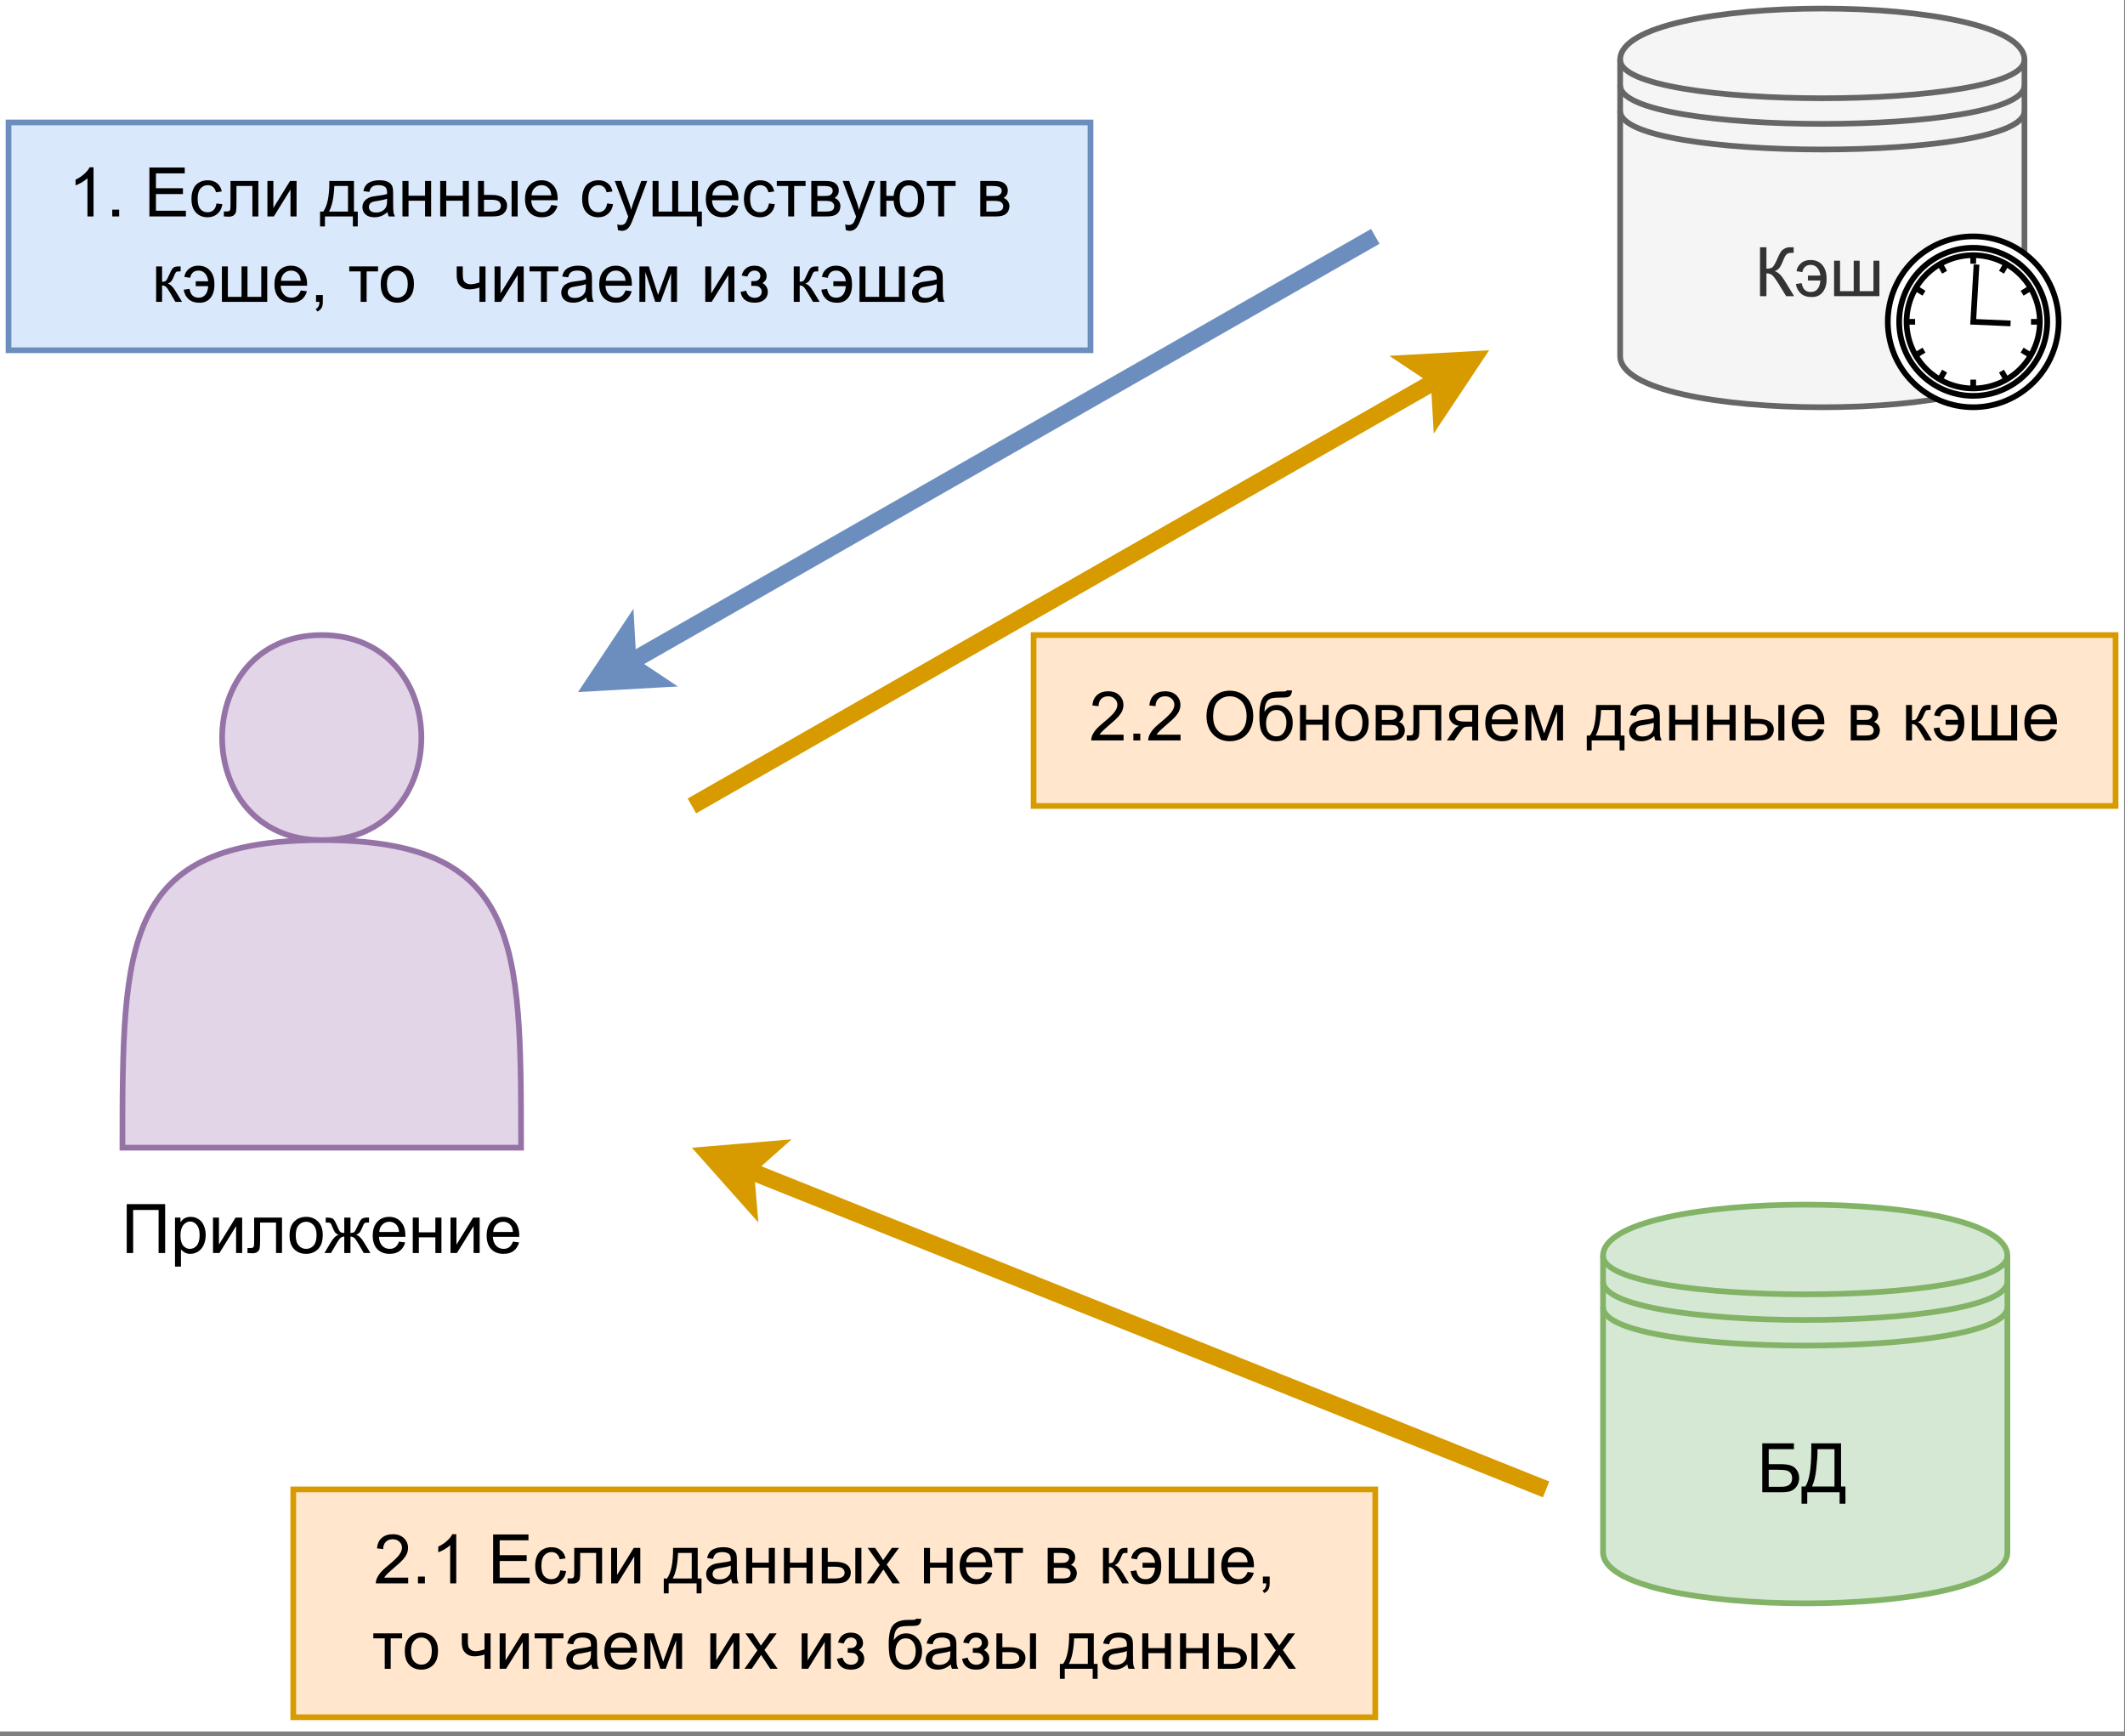 <?xml version="1.0" encoding="UTF-8" standalone="no"?>
<svg 
   width="279.12pt"
   height="228pt"
   viewBox="0 0 279.12 228"
   version="1.1"
   id="svg525"
   xmlns:xlink="http://www.w3.org/1999/xlink"
   xmlns="http://www.w3.org/2000/svg"
   xmlns:svg="http://www.w3.org/2000/svg" content="%3Cmxfile%20host%3D%22app.diagrams.net%22%20modified%3D%222022-09-04T17%3A58%3A41.600Z%22%20agent%3D%225.0%20(X11%3B%20Linux%20x86_64)%20AppleWebKit%2F537.36%20(KHTML%2C%20like%20Gecko)%20Chrome%2F105.0.0.0%20Safari%2F537.36%22%20etag%3D%224AFvwFAhyrwvh4sYSvpw%22%20version%3D%2220.2.8%22%20type%3D%22google%22%3E%3Cdiagram%20id%3D%22LRnpTkRRjR75GWkD-Itc%22%20name%3D%22Page-1%22%3E7Vrbjts2EP0aA%2B1DFrpYt0fL8rYImmKLoMgzLdGysLLoSPTa7teXw4tISvKuN3HStF0vIA0Ph8PLHA5HTGb%2Bcnf6pUX77QdS4HrmOcVp5mczz3M912cvQM4CCeeJAMq2KqSSBj5Wf2EJOhI9VAXuLEVKSE2rvQ3mpGlwTi0MtS052mobUtu97lEpe3Q08DFHNR6pfaoKuhVo7EUa%2FxVX5Vb17IZyfjuklKXhbosKcjQgfzXzly0hVEi70xLXsHhqXUS7%2Bwu1%2FcBa3NBrGpSPx98f2%2Fd%2FPHz6QP5M6vv3n4%2BLd4Gw8oTqg5rwHSvPMmeWBLPMncUuyGnKn7GsSuf8KeRMPZmyUAu4mmjLnj5%2FJrJK4x5HPENnJXHZCxe8sGbTS9ctk0qQeNWCa4pOY9XpUvUrLK9YC7TbsybNuoOXqo7kZLSqowbHnkvVvbAbqeK4S%2BVYelZsofgEQ9zSXc0Al4morsqGyTnzEm4Z8IRbWjF%2BLWTFrioKaJ62uKv%2BQmtuymHlPakaytkbpLMgA1sHSjqxQ8B0R1vyiJekJi3v3Q%2FzGK83rGZT1bWBFwjHm5wvAHc2GwE%2BXWSR23OTbWpMdpi2Z6aiGvhy1nI%2Fe7EsH%2FXucBOJbY2dMZcYkhuy7E1rzjJB0vYVFA5HFPbu3K%2FjMHsGSi0zeGsz83kejnkrkW6PGos14ecDxIA0Fx5bsMq2XKOfHGFp8PpZEHlDGvpug3ZVfRZNdqQhzHSOjXpBFqh19ieBA0PfSVIu%2BDBQK0cnh6HHGwzjesDcAigPWn1JuSngjmJIBjIsQQCeCZh3X9J1e11FxS8y42kzgg66gzuOskcGD8YLJkGvsauwNO2l2FJmTFGSxjJb4qa0gaA3oPvgkt9LiaU81PP6Wm%2Bi7crSM0baFznX2Ow5%2FwLuUSj1iovegh5%2BbA9%2Fac9Bj2jFLUJkBZM8tkrbhnpkLebQhGN1JSTdn27GpciueH7omi5yh%2FUU4LEZBsqjM8AuL4rNAGUZowG0ozRUyjgNlTpSQ4XDMRmtZW8BrEaQCfsqausuzcgNaEMaYVkHbgs2aC1i9zUbp6%2Fq94yO5gHEc63pGKt21rjH11XiIr7rNonRRsb5vnJu1KFO46UxgOGW5sV%2BX5ugHW2k3igsieDKThARX1WuYGYDrz39zWNgkAy4RsNIHhvXnis%2FVM5QRMnaccY5w2aDw%2FxWOYPKEWTOEKiU%2BB%2FLGaKJnEGd6cnK8HAmuSMzVZFFMDfeT1Hmmqz4xeThLUl4SxJ66S1JeEsS3pIEPbzZdUnCpWzg%2F3f0%2BuoeTR69fnTl0as%2B829%2B9Lru6Owd%2BQU3xQLu7sARNeq6Kre91JJDU%2BBCrrxYWHU75z%2BzoJddIIaAC3UZeP1CGwsZTKyjwlpcI1o92eanFlf28AB00n7s7ZxVZjTwT0cObY5lK%2FMWcGDITwaE8AaG2FFfYjoyxH3dT%2Fsr3O%2B9yv08uj3re5aZjLnC4fuqVo2YRVm6ijD9hdnlK7YfnjCDezo%2F%2FlLCRANDQ%2BZ9a8LM%2FwWE%2BS9GmPALCdOHpuHX3vcizPhCeESYbov2IKKcgqPS47ai%2BKP4MMqO7GPGptDA29gtAhxNeTsJIx%2BFN%2FpqDl4%2BuqMJPiTf7OSOxwsL38v3%2FAPWvCZJja%2Fm0PhSzgydH%2BoiREYN088SuoUj5xd2luHI75uCJdOO5FceyfzibikQRR3bMPjVO4btl7iYT%2B2Y2Fv74Y12zHyQ7M6ndow7XujoWy20N5HrwhLbFz%2B3X%2B5NAH%2BAk4YauPhN5jX8dys3%2BJYbvAm%2Bf183OC%2BfCHbASJ07dw7%2Fkte%2FIYh4S14jyjYWB9PaLkeHFpS2fA9suwNMjWSkbdvmUU5xZ3cq4Urubr3fNXf4iXvOJIwKpL%2BhNa4fWGCkFYGAuiaUkh1TqKEiRfljyfMnK9eB30QwpmQ%2FFbP3uK2YH0HOmLOqfYcfNJSSA62rhnFR%2Ff8NCN%2Bo24vCpjpB6qa0wC6i%2BbZqSpjsebcmMCPKrLU3Im94Id01yOvfJljP5K2Fkf3oa1R%2F9Tc%3D%3C%2Fdiagram%3E%3C%2Fmxfile%3E">
  <rect x="0" y="0" width="279.12" height="228" fill="#808080" stroke="none"/>
  <defs
     id="defs117">
    <g
       id="g109">
      <g
         id="glyph-0-0" />
      <g
         id="glyph-0-1">
        <path
           d="M 3.344 0 L 2.547 0 L 2.547 -5.016 C 2.359 -4.836 2.109 -4.656 1.797 -4.469 C 1.492 -4.289 1.223 -4.16 0.984 -4.078 L 0.984 -4.828 C 1.422 -5.035 1.801 -5.285 2.125 -5.578 C 2.457 -5.879 2.691 -6.172 2.828 -6.453 L 3.344 -6.453 Z M 3.344 0 "
           id="path3" />
      </g>
      <g
         id="glyph-0-2">
        <path
           d="M 0.812 0 L 0.812 -0.891 L 1.719 -0.891 L 1.719 0 Z M 0.812 0 "
           id="path6" />
      </g>
      <g
         id="glyph-0-3" />
      <g
         id="glyph-0-4">
        <path
           d="M 0.703 0 L 0.703 -6.422 L 5.344 -6.422 L 5.344 -5.656 L 1.562 -5.656 L 1.562 -3.703 L 5.109 -3.703 L 5.109 -2.938 L 1.562 -2.938 L 1.562 -0.75 L 5.5 -0.75 L 5.5 0 Z M 0.703 0 "
           id="path10" />
      </g>
      <g
         id="glyph-0-5">
        <path
           d="M 3.625 -1.703 L 4.406 -1.609 C 4.32 -1.066 4.102 -0.645 3.75 -0.344 C 3.406 -0.039 2.977 0.109 2.469 0.109 C 1.832 0.109 1.316 -0.098 0.922 -0.516 C 0.535 -0.93 0.344 -1.531 0.344 -2.312 C 0.344 -2.812 0.426 -3.25 0.594 -3.625 C 0.758 -4 1.016 -4.281 1.359 -4.469 C 1.703 -4.656 2.07 -4.75 2.469 -4.75 C 2.977 -4.75 3.391 -4.617 3.703 -4.359 C 4.023 -4.109 4.234 -3.75 4.328 -3.281 L 3.562 -3.172 C 3.488 -3.484 3.359 -3.719 3.172 -3.875 C 2.984 -4.031 2.758 -4.109 2.5 -4.109 C 2.102 -4.109 1.781 -3.961 1.531 -3.672 C 1.281 -3.391 1.156 -2.941 1.156 -2.328 C 1.156 -1.703 1.273 -1.25 1.516 -0.969 C 1.754 -0.688 2.066 -0.547 2.453 -0.547 C 2.766 -0.547 3.023 -0.641 3.234 -0.828 C 3.441 -1.016 3.57 -1.305 3.625 -1.703 Z M 3.625 -1.703 "
           id="path13" />
      </g>
      <g
         id="glyph-0-6">
        <path
           d="M 0.984 -4.656 L 4.641 -4.656 L 4.641 0 L 3.859 0 L 3.859 -4 L 1.766 -4 L 1.766 -1.688 C 1.766 -1.145 1.742 -0.785 1.703 -0.609 C 1.672 -0.441 1.578 -0.289 1.422 -0.156 C 1.266 -0.031 1.035 0.031 0.734 0.031 C 0.555 0.031 0.348 0.02 0.109 0 L 0.109 -0.656 L 0.453 -0.656 C 0.617 -0.656 0.734 -0.672 0.797 -0.703 C 0.867 -0.742 0.914 -0.801 0.938 -0.875 C 0.969 -0.945 0.984 -1.18 0.984 -1.578 Z M 0.984 -4.656 "
           id="path16" />
      </g>
      <g
         id="glyph-0-7">
        <path
           d="M 0.594 -4.656 L 1.375 -4.656 L 1.375 -1.109 L 3.562 -4.656 L 4.422 -4.656 L 4.422 0 L 3.625 0 L 3.625 -3.531 L 1.438 0 L 0.594 0 Z M 0.594 -4.656 "
           id="path19" />
      </g>
      <g
         id="glyph-0-8">
        <path
           d="M 1.219 -4.656 L 4.453 -4.656 L 4.453 -0.641 L 4.953 -0.641 L 4.953 1.312 L 4.312 1.312 L 4.312 0 L 0.641 0 L 0.641 1.312 L 0 1.312 L 0 -0.641 L 0.422 -0.641 C 0.973 -1.398 1.238 -2.738 1.219 -4.656 Z M 1.875 -4 C 1.812 -2.488 1.578 -1.367 1.172 -0.641 L 3.672 -0.641 L 3.672 -4 Z M 1.875 -4 "
           id="path22" />
      </g>
      <g
         id="glyph-0-9">
        <path
           d="M 3.625 -0.578 C 3.332 -0.328 3.051 -0.148 2.781 -0.047 C 2.508 0.055 2.219 0.109 1.906 0.109 C 1.395 0.109 1.004 -0.016 0.734 -0.266 C 0.461 -0.516 0.328 -0.832 0.328 -1.219 C 0.328 -1.445 0.379 -1.656 0.484 -1.844 C 0.586 -2.031 0.723 -2.18 0.891 -2.297 C 1.055 -2.41 1.242 -2.5 1.453 -2.562 C 1.609 -2.602 1.844 -2.645 2.156 -2.688 C 2.789 -2.758 3.258 -2.848 3.562 -2.953 C 3.562 -3.055 3.562 -3.125 3.562 -3.156 C 3.562 -3.477 3.488 -3.707 3.344 -3.844 C 3.145 -4.02 2.844 -4.109 2.438 -4.109 C 2.07 -4.109 1.801 -4.039 1.625 -3.906 C 1.445 -3.781 1.316 -3.551 1.234 -3.219 L 0.453 -3.328 C 0.523 -3.648 0.641 -3.91 0.797 -4.109 C 0.961 -4.316 1.195 -4.473 1.5 -4.578 C 1.801 -4.691 2.156 -4.75 2.562 -4.75 C 2.957 -4.75 3.273 -4.703 3.516 -4.609 C 3.766 -4.516 3.945 -4.395 4.062 -4.25 C 4.188 -4.113 4.27 -3.941 4.312 -3.734 C 4.344 -3.598 4.359 -3.352 4.359 -3 L 4.359 -1.953 C 4.359 -1.211 4.375 -0.742 4.406 -0.547 C 4.438 -0.359 4.504 -0.176 4.609 0 L 3.781 0 C 3.695 -0.164 3.645 -0.359 3.625 -0.578 Z M 3.562 -2.328 C 3.27 -2.211 2.836 -2.113 2.266 -2.031 C 1.941 -1.988 1.711 -1.938 1.578 -1.875 C 1.453 -1.82 1.352 -1.738 1.281 -1.625 C 1.207 -1.508 1.172 -1.383 1.172 -1.25 C 1.172 -1.039 1.25 -0.863 1.406 -0.719 C 1.562 -0.582 1.797 -0.516 2.109 -0.516 C 2.41 -0.516 2.676 -0.578 2.906 -0.703 C 3.145 -0.836 3.32 -1.02 3.438 -1.25 C 3.52 -1.438 3.562 -1.703 3.562 -2.047 Z M 3.562 -2.328 "
           id="path25" />
      </g>
      <g
         id="glyph-0-10">
        <path
           d="M 0.594 -4.656 L 1.391 -4.656 L 1.391 -2.719 L 3.562 -2.719 L 3.562 -4.656 L 4.359 -4.656 L 4.359 0 L 3.562 0 L 3.562 -2.062 L 1.391 -2.062 L 1.391 0 L 0.594 0 Z M 0.594 -4.656 "
           id="path28" />
      </g>
      <g
         id="glyph-0-11">
        <path
           d="M 5.016 -4.656 L 5.812 -4.656 L 5.812 0 L 5.016 0 Z M 0.609 -4.656 L 1.391 -4.656 L 1.391 -2.828 L 2.391 -2.828 C 3.047 -2.828 3.547 -2.703 3.891 -2.453 C 4.242 -2.203 4.422 -1.852 4.422 -1.406 C 4.422 -1.02 4.273 -0.688 3.984 -0.406 C 3.691 -0.133 3.223 0 2.578 0 L 0.609 0 Z M 1.391 -0.641 L 2.219 -0.641 C 2.719 -0.641 3.07 -0.703 3.281 -0.828 C 3.5 -0.953 3.609 -1.145 3.609 -1.406 C 3.609 -1.602 3.531 -1.781 3.375 -1.938 C 3.219 -2.102 2.867 -2.188 2.328 -2.188 L 1.391 -2.188 Z M 1.391 -0.641 "
           id="path31" />
      </g>
      <g
         id="glyph-0-12">
        <path
           d="M 3.781 -1.5 L 4.594 -1.391 C 4.457 -0.922 4.219 -0.551 3.875 -0.281 C 3.531 -0.02 3.086 0.109 2.547 0.109 C 1.867 0.109 1.328 -0.098 0.922 -0.516 C 0.523 -0.941 0.328 -1.531 0.328 -2.281 C 0.328 -3.062 0.523 -3.664 0.922 -4.094 C 1.328 -4.531 1.852 -4.75 2.5 -4.75 C 3.125 -4.75 3.629 -4.535 4.016 -4.109 C 4.41 -3.691 4.609 -3.098 4.609 -2.328 C 4.609 -2.285 4.609 -2.219 4.609 -2.125 L 1.141 -2.125 C 1.172 -1.613 1.316 -1.223 1.578 -0.953 C 1.836 -0.68 2.16 -0.547 2.547 -0.547 C 2.836 -0.547 3.082 -0.617 3.281 -0.766 C 3.488 -0.922 3.656 -1.164 3.781 -1.5 Z M 1.188 -2.766 L 3.781 -2.766 C 3.75 -3.16 3.648 -3.457 3.484 -3.656 C 3.234 -3.957 2.91 -4.109 2.516 -4.109 C 2.148 -4.109 1.844 -3.984 1.594 -3.734 C 1.344 -3.492 1.207 -3.172 1.188 -2.766 Z M 1.188 -2.766 "
           id="path34" />
      </g>
      <g
         id="glyph-0-13">
        <path
           d="M 0.562 1.797 L 0.469 1.047 C 0.645 1.098 0.797 1.125 0.922 1.125 C 1.098 1.125 1.238 1.094 1.344 1.031 C 1.445 0.977 1.531 0.895 1.594 0.781 C 1.645 0.707 1.727 0.516 1.844 0.203 C 1.852 0.16 1.875 0.098 1.906 0.016 L 0.141 -4.656 L 1 -4.656 L 1.969 -1.953 C 2.094 -1.609 2.203 -1.25 2.297 -0.875 C 2.391 -1.238 2.5 -1.594 2.625 -1.938 L 3.625 -4.656 L 4.406 -4.656 L 2.641 0.078 C 2.453 0.586 2.301 0.941 2.188 1.141 C 2.051 1.398 1.891 1.586 1.703 1.703 C 1.523 1.828 1.312 1.891 1.062 1.891 C 0.914 1.891 0.75 1.859 0.562 1.797 Z M 0.562 1.797 "
           id="path37" />
      </g>
      <g
         id="glyph-0-14">
        <path
           d="M 0.625 -4.656 L 1.406 -4.656 L 1.406 -0.641 L 3.203 -0.641 L 3.203 -4.656 L 3.984 -4.656 L 3.984 -0.641 L 5.797 -0.641 L 5.797 -4.656 L 6.578 -4.656 L 6.578 -0.641 L 7.094 -0.641 L 7.094 1.312 L 6.438 1.312 L 6.438 0 L 0.625 0 Z M 0.625 -4.656 "
           id="path40" />
      </g>
      <g
         id="glyph-0-15">
        <path
           d="M 0.172 -4.656 L 3.953 -4.656 L 3.953 -4 L 2.453 -4 L 2.453 0 L 1.672 0 L 1.672 -4 L 0.172 -4 Z M 0.172 -4.656 "
           id="path43" />
      </g>
      <g
         id="glyph-0-16">
        <path
           d="M 0.594 -4.656 L 2.406 -4.656 C 2.852 -4.656 3.188 -4.613 3.406 -4.531 C 3.625 -4.457 3.812 -4.32 3.969 -4.125 C 4.125 -3.926 4.203 -3.691 4.203 -3.422 C 4.203 -3.191 4.156 -2.992 4.062 -2.828 C 3.969 -2.672 3.832 -2.535 3.656 -2.422 C 3.875 -2.348 4.055 -2.211 4.203 -2.016 C 4.348 -1.816 4.422 -1.578 4.422 -1.297 C 4.391 -0.859 4.227 -0.531 3.938 -0.312 C 3.656 -0.102 3.238 0 2.688 0 L 0.594 0 Z M 1.391 -2.688 L 2.219 -2.688 C 2.562 -2.688 2.797 -2.703 2.922 -2.734 C 3.047 -2.773 3.156 -2.848 3.25 -2.953 C 3.352 -3.066 3.406 -3.195 3.406 -3.344 C 3.406 -3.582 3.316 -3.75 3.141 -3.844 C 2.961 -3.945 2.664 -4 2.25 -4 L 1.391 -4 Z M 1.391 -0.641 L 2.422 -0.641 C 2.867 -0.641 3.176 -0.691 3.344 -0.797 C 3.508 -0.898 3.598 -1.082 3.609 -1.344 C 3.609 -1.488 3.555 -1.625 3.453 -1.75 C 3.359 -1.875 3.234 -1.953 3.078 -1.984 C 2.922 -2.023 2.676 -2.047 2.344 -2.047 L 1.391 -2.047 Z M 1.391 -0.641 "
           id="path46" />
      </g>
      <g
         id="glyph-0-17">
        <path
           d="M 0.594 -4.656 L 1.391 -4.656 L 1.391 -2.703 L 2.344 -2.703 C 2.414 -3.367 2.625 -3.875 2.969 -4.219 C 3.312 -4.57 3.758 -4.75 4.312 -4.75 C 4.781 -4.75 5.148 -4.656 5.422 -4.469 C 5.691 -4.281 5.914 -4.02 6.094 -3.688 C 6.27 -3.352 6.359 -2.906 6.359 -2.344 C 6.359 -1.539 6.176 -0.93 5.812 -0.516 C 5.445 -0.098 4.953 0.109 4.328 0.109 C 3.742 0.109 3.273 -0.082 2.922 -0.469 C 2.578 -0.852 2.383 -1.383 2.344 -2.062 L 1.391 -2.062 L 1.391 0 L 0.594 0 Z M 4.359 -4.078 C 3.973 -4.078 3.672 -3.93 3.453 -3.641 C 3.242 -3.348 3.141 -2.93 3.141 -2.391 C 3.141 -1.754 3.242 -1.285 3.453 -0.984 C 3.672 -0.691 3.961 -0.547 4.328 -0.547 C 4.68 -0.547 4.973 -0.68 5.203 -0.953 C 5.43 -1.234 5.547 -1.68 5.547 -2.297 C 5.547 -2.891 5.445 -3.332 5.25 -3.625 C 5.051 -3.926 4.754 -4.078 4.359 -4.078 Z M 4.359 -4.078 "
           id="path49" />
      </g>
      <g
         id="glyph-0-18">
        <path
           d="M 0.594 -4.656 L 1.375 -4.656 L 1.375 -2.641 C 1.625 -2.641 1.797 -2.688 1.891 -2.781 C 1.992 -2.883 2.145 -3.164 2.344 -3.625 C 2.5 -3.988 2.625 -4.227 2.719 -4.344 C 2.82 -4.469 2.938 -4.551 3.062 -4.594 C 3.188 -4.633 3.383 -4.656 3.656 -4.656 L 3.812 -4.656 L 3.812 -4 L 3.594 -4 C 3.383 -4 3.254 -3.969 3.203 -3.906 C 3.141 -3.844 3.047 -3.656 2.922 -3.344 C 2.797 -3.031 2.68 -2.816 2.578 -2.703 C 2.484 -2.586 2.332 -2.484 2.125 -2.391 C 2.469 -2.297 2.801 -1.977 3.125 -1.438 L 4 0 L 3.125 0 L 2.281 -1.438 C 2.113 -1.727 1.961 -1.922 1.828 -2.016 C 1.703 -2.109 1.551 -2.156 1.375 -2.156 L 1.375 0 L 0.594 0 Z M 0.594 -4.656 "
           id="path52" />
      </g>
      <g
         id="glyph-0-19">
        <path
           d="M 1.766 -2.703 L 1.766 -2.062 L 3.406 -2.062 C 3.363 -1.551 3.234 -1.172 3.016 -0.922 C 2.805 -0.672 2.516 -0.547 2.141 -0.547 C 1.473 -0.547 1.078 -0.93 0.953 -1.703 L 0.188 -1.594 C 0.27 -1.082 0.484 -0.672 0.828 -0.359 C 1.172 -0.047 1.617 0.109 2.172 0.109 C 2.828 0.141 3.336 -0.066 3.703 -0.516 C 4.066 -0.973 4.238 -1.578 4.219 -2.328 C 4.219 -3.078 4.031 -3.664 3.656 -4.094 C 3.281 -4.531 2.766 -4.75 2.109 -4.75 C 1.598 -4.75 1.18 -4.609 0.859 -4.328 C 0.535 -4.055 0.336 -3.707 0.266 -3.281 L 1.031 -3.156 C 1.164 -3.789 1.535 -4.109 2.141 -4.109 C 2.492 -4.109 2.781 -3.977 3 -3.719 C 3.227 -3.457 3.363 -3.117 3.406 -2.703 Z M 1.766 -2.703 "
           id="path55" />
      </g>
      <g
         id="glyph-0-20">
        <path
           d="M 0.625 -4.656 L 1.406 -4.656 L 1.406 -0.656 L 3.203 -0.656 L 3.203 -4.656 L 3.984 -4.656 L 3.984 -0.656 L 5.797 -0.656 L 5.797 -4.656 L 6.578 -4.656 L 6.578 0 L 0.625 0 Z M 0.625 -4.656 "
           id="path58" />
      </g>
      <g
         id="glyph-0-21">
        <path
           d="M 0.797 0 L 0.797 -0.891 L 1.688 -0.891 L 1.688 0 C 1.688 0.332 1.629 0.598 1.516 0.797 C 1.398 1.004 1.219 1.16 0.969 1.266 L 0.75 0.938 C 0.914 0.863 1.035 0.754 1.109 0.609 C 1.191 0.473 1.238 0.27 1.25 0 Z M 0.797 0 "
           id="path61" />
      </g>
      <g
         id="glyph-0-22">
        <path
           d="M 0.297 -2.328 C 0.297 -3.191 0.535 -3.828 1.016 -4.234 C 1.41 -4.578 1.898 -4.75 2.484 -4.75 C 3.117 -4.75 3.641 -4.539 4.047 -4.125 C 4.453 -3.707 4.656 -3.129 4.656 -2.391 C 4.656 -1.797 4.562 -1.328 4.375 -0.984 C 4.195 -0.641 3.938 -0.367 3.594 -0.172 C 3.258 0.016 2.891 0.109 2.484 0.109 C 1.828 0.109 1.297 -0.098 0.891 -0.516 C 0.492 -0.93 0.297 -1.535 0.297 -2.328 Z M 1.109 -2.328 C 1.109 -1.734 1.238 -1.285 1.5 -0.984 C 1.758 -0.691 2.086 -0.547 2.484 -0.547 C 2.867 -0.547 3.191 -0.691 3.453 -0.984 C 3.711 -1.285 3.844 -1.742 3.844 -2.359 C 3.844 -2.93 3.711 -3.363 3.453 -3.656 C 3.191 -3.957 2.867 -4.109 2.484 -4.109 C 2.086 -4.109 1.758 -3.957 1.5 -3.656 C 1.238 -3.363 1.109 -2.922 1.109 -2.328 Z M 1.109 -2.328 "
           id="path64" />
      </g>
      <g
         id="glyph-0-23">
        <path
           d="M 0.297 -4.656 L 1.094 -4.656 L 1.094 -3.766 C 1.094 -3.391 1.113 -3.113 1.156 -2.938 C 1.195 -2.77 1.305 -2.625 1.484 -2.5 C 1.66 -2.375 1.875 -2.312 2.125 -2.312 C 2.426 -2.312 2.812 -2.391 3.281 -2.547 L 3.281 -4.656 L 4.078 -4.656 L 4.078 0 L 3.281 0 L 3.281 -1.875 C 2.801 -1.719 2.352 -1.641 1.938 -1.641 C 1.582 -1.641 1.27 -1.727 1 -1.906 C 0.727 -2.094 0.539 -2.316 0.438 -2.578 C 0.344 -2.836 0.297 -3.125 0.297 -3.438 Z M 0.297 -4.656 "
           id="path67" />
      </g>
      <g
         id="glyph-0-24">
        <path
           d="M 0.609 -4.656 L 1.844 -4.656 L 3.062 -0.922 L 4.422 -4.656 L 5.547 -4.656 L 5.547 0 L 4.766 0 L 4.766 -3.75 L 3.391 0 L 2.688 0 L 1.391 -3.922 L 1.391 0 L 0.609 0 Z M 0.609 -4.656 "
           id="path70" />
      </g>
      <g
         id="glyph-0-25">
        <path
           d="M 1.625 -2.109 L 1.625 -2.719 C 1.957 -2.719 2.18 -2.727 2.297 -2.75 C 2.422 -2.781 2.535 -2.852 2.641 -2.969 C 2.754 -3.082 2.812 -3.227 2.812 -3.406 C 2.812 -3.625 2.738 -3.797 2.594 -3.922 C 2.445 -4.047 2.266 -4.109 2.047 -4.109 C 1.598 -4.109 1.285 -3.848 1.109 -3.328 L 0.359 -3.453 C 0.598 -4.316 1.16 -4.75 2.047 -4.75 C 2.547 -4.75 2.938 -4.613 3.219 -4.344 C 3.5 -4.07 3.641 -3.75 3.641 -3.375 C 3.641 -3 3.457 -2.695 3.094 -2.469 C 3.32 -2.344 3.492 -2.18 3.609 -1.984 C 3.734 -1.797 3.797 -1.566 3.797 -1.297 C 3.797 -0.879 3.641 -0.539 3.328 -0.281 C 3.023 -0.02 2.602 0.109 2.062 0.109 C 1 0.109 0.383 -0.363 0.219 -1.312 L 0.953 -1.469 C 1.023 -1.164 1.16 -0.93 1.359 -0.766 C 1.566 -0.609 1.805 -0.531 2.078 -0.531 C 2.336 -0.531 2.555 -0.602 2.734 -0.75 C 2.91 -0.906 3 -1.098 3 -1.328 C 3 -1.516 2.941 -1.672 2.828 -1.797 C 2.723 -1.93 2.609 -2.016 2.484 -2.047 C 2.359 -2.086 2.129 -2.109 1.797 -2.109 C 1.773 -2.109 1.719 -2.109 1.625 -2.109 Z M 1.625 -2.109 "
           id="path73" />
      </g>
      <g
         id="glyph-0-26">
        <path
           d="M 4.516 -0.75 L 4.516 0 L 0.266 0 C 0.266 -0.188 0.297 -0.367 0.359 -0.547 C 0.473 -0.836 0.645 -1.125 0.875 -1.406 C 1.113 -1.688 1.457 -2.008 1.906 -2.375 C 2.602 -2.945 3.078 -3.398 3.328 -3.734 C 3.578 -4.066 3.703 -4.383 3.703 -4.688 C 3.703 -5 3.586 -5.258 3.359 -5.469 C 3.141 -5.688 2.848 -5.797 2.484 -5.797 C 2.109 -5.797 1.805 -5.68 1.578 -5.453 C 1.348 -5.223 1.234 -4.906 1.234 -4.5 L 0.422 -4.594 C 0.473 -5.195 0.68 -5.656 1.047 -5.969 C 1.41 -6.289 1.895 -6.453 2.5 -6.453 C 3.113 -6.453 3.598 -6.281 3.953 -5.938 C 4.316 -5.594 4.5 -5.164 4.5 -4.656 C 4.5 -4.406 4.445 -4.156 4.344 -3.906 C 4.238 -3.656 4.062 -3.391 3.812 -3.109 C 3.57 -2.836 3.172 -2.469 2.609 -2 C 2.141 -1.594 1.836 -1.316 1.703 -1.172 C 1.566 -1.035 1.453 -0.895 1.359 -0.75 Z M 4.516 -0.75 "
           id="path76" />
      </g>
      <g
         id="glyph-0-27">
        <path
           d="M 0.062 0 L 1.766 -2.422 L 0.188 -4.656 L 1.172 -4.656 L 1.891 -3.562 C 2.023 -3.352 2.133 -3.18 2.219 -3.047 C 2.344 -3.234 2.461 -3.398 2.578 -3.547 L 3.359 -4.656 L 4.297 -4.656 L 2.688 -2.469 L 4.422 0 L 3.453 0 L 2.5 -1.438 L 2.25 -1.828 L 1.016 0 Z M 0.062 0 "
           id="path79" />
      </g>
      <g
         id="glyph-0-28">
        <path
           d="M 4 -6.578 L 4.688 -6.562 C 4.656 -6.25 4.586 -6.031 4.484 -5.906 C 4.379 -5.789 4.242 -5.711 4.078 -5.672 C 3.91 -5.641 3.582 -5.625 3.094 -5.625 C 2.438 -5.625 1.988 -5.562 1.75 -5.438 C 1.52 -5.312 1.352 -5.109 1.25 -4.828 C 1.145 -4.555 1.086 -4.203 1.078 -3.766 C 1.273 -4.055 1.504 -4.273 1.766 -4.422 C 2.035 -4.578 2.336 -4.656 2.672 -4.656 C 3.273 -4.656 3.773 -4.441 4.172 -4.016 C 4.578 -3.598 4.781 -3.035 4.781 -2.328 C 4.781 -1.773 4.676 -1.328 4.469 -0.984 C 4.27 -0.641 4.031 -0.367 3.75 -0.172 C 3.477 0.016 3.109 0.109 2.641 0.109 C 2.086 0.109 1.656 -0.016 1.344 -0.266 C 1.039 -0.523 0.805 -0.848 0.641 -1.234 C 0.484 -1.629 0.406 -2.316 0.406 -3.297 C 0.406 -4.523 0.609 -5.352 1.016 -5.781 C 1.43 -6.207 2.07 -6.422 2.938 -6.422 C 3.477 -6.422 3.785 -6.43 3.859 -6.453 C 3.93 -6.473 3.977 -6.516 4 -6.578 Z M 3.953 -2.344 C 3.953 -2.82 3.836 -3.219 3.609 -3.531 C 3.379 -3.844 3.055 -4 2.641 -4 C 2.211 -4 1.879 -3.832 1.641 -3.5 C 1.398 -3.176 1.281 -2.742 1.281 -2.203 C 1.281 -1.66 1.41 -1.242 1.672 -0.953 C 1.93 -0.672 2.254 -0.531 2.641 -0.531 C 3.035 -0.531 3.352 -0.695 3.594 -1.031 C 3.832 -1.363 3.953 -1.801 3.953 -2.344 Z M 3.953 -2.344 "
           id="path82" />
      </g>
      <g
         id="glyph-0-29">
        <path
           d="M 0.438 -3.125 C 0.438 -4.188 0.723 -5.02 1.297 -5.625 C 1.867 -6.227 2.602 -6.531 3.5 -6.531 C 4.094 -6.531 4.629 -6.391 5.109 -6.109 C 5.586 -5.828 5.953 -5.43 6.203 -4.922 C 6.453 -4.422 6.578 -3.848 6.578 -3.203 C 6.578 -2.547 6.441 -1.961 6.172 -1.453 C 5.91 -0.941 5.539 -0.551 5.062 -0.281 C 4.582 -0.02 4.062 0.109 3.5 0.109 C 2.895 0.109 2.352 -0.035 1.875 -0.328 C 1.406 -0.617 1.047 -1.016 0.797 -1.516 C 0.555 -2.023 0.438 -2.562 0.438 -3.125 Z M 1.312 -3.109 C 1.312 -2.336 1.52 -1.727 1.938 -1.281 C 2.352 -0.844 2.875 -0.625 3.5 -0.625 C 4.133 -0.625 4.66 -0.848 5.078 -1.297 C 5.492 -1.742 5.703 -2.379 5.703 -3.203 C 5.703 -3.723 5.613 -4.176 5.438 -4.562 C 5.258 -4.957 5 -5.258 4.656 -5.469 C 4.312 -5.688 3.93 -5.797 3.516 -5.797 C 2.91 -5.797 2.391 -5.586 1.953 -5.172 C 1.523 -4.766 1.312 -4.078 1.312 -3.109 Z M 1.312 -3.109 "
           id="path85" />
      </g>
      <g
         id="glyph-0-30">
        <path
           d="M 4.25 -4.656 L 4.25 0 L 3.469 0 L 3.469 -1.812 L 3.016 -1.812 C 2.734 -1.812 2.523 -1.773 2.391 -1.703 C 2.254 -1.629 2.055 -1.398 1.797 -1.016 L 1.109 0 L 0.141 0 L 0.984 -1.25 C 1.242 -1.633 1.504 -1.852 1.766 -1.906 C 1.316 -1.969 0.984 -2.129 0.766 -2.391 C 0.547 -2.648 0.438 -2.953 0.438 -3.297 C 0.438 -3.691 0.578 -4.016 0.859 -4.266 C 1.141 -4.523 1.551 -4.656 2.094 -4.656 Z M 3.469 -4 L 2.344 -4 C 1.875 -4 1.57 -3.926 1.438 -3.781 C 1.301 -3.633 1.234 -3.461 1.234 -3.266 C 1.234 -2.984 1.332 -2.781 1.531 -2.656 C 1.727 -2.531 2.082 -2.469 2.594 -2.469 L 3.469 -2.469 Z M 3.469 -4 "
           id="path88" />
      </g>
      <g
         id="glyph-0-31">
        <path
           d="M 0.703 -6.422 L 5.75 -6.422 L 5.75 0 L 4.891 0 L 4.891 -5.656 L 1.547 -5.656 L 1.547 0 L 0.703 0 Z M 0.703 -6.422 "
           id="path91" />
      </g>
      <g
         id="glyph-0-32">
        <path
           d="M 0.594 1.781 L 0.594 -4.656 L 1.312 -4.656 L 1.312 -4.047 C 1.477 -4.285 1.664 -4.461 1.875 -4.578 C 2.094 -4.691 2.352 -4.75 2.656 -4.75 C 3.051 -4.75 3.398 -4.645 3.703 -4.438 C 4.016 -4.238 4.242 -3.953 4.391 -3.578 C 4.547 -3.211 4.625 -2.805 4.625 -2.359 C 4.625 -1.879 4.535 -1.445 4.359 -1.062 C 4.191 -0.688 3.945 -0.395 3.625 -0.188 C 3.301 0.008 2.957 0.109 2.594 0.109 C 2.332 0.109 2.098 0.051 1.891 -0.062 C 1.68 -0.176 1.508 -0.316 1.375 -0.484 L 1.375 1.781 Z M 1.312 -2.297 C 1.312 -1.703 1.43 -1.258 1.672 -0.969 C 1.91 -0.688 2.203 -0.547 2.547 -0.547 C 2.898 -0.547 3.203 -0.691 3.453 -0.984 C 3.703 -1.285 3.828 -1.742 3.828 -2.359 C 3.828 -2.953 3.703 -3.395 3.453 -3.688 C 3.211 -3.988 2.922 -4.141 2.578 -4.141 C 2.242 -4.141 1.945 -3.984 1.688 -3.672 C 1.438 -3.359 1.312 -2.898 1.312 -2.297 Z M 1.312 -2.297 "
           id="path94" />
      </g>
      <g
         id="glyph-0-33">
        <path
           d="M 3.406 -4.656 L 3.406 -2.641 C 3.656 -2.641 3.828 -2.688 3.922 -2.781 C 4.023 -2.883 4.176 -3.164 4.375 -3.625 C 4.562 -4.062 4.727 -4.344 4.875 -4.469 C 5.02 -4.594 5.25 -4.656 5.562 -4.656 L 5.844 -4.656 L 5.844 -4 L 5.625 -4 C 5.414 -4 5.285 -3.969 5.234 -3.906 C 5.172 -3.844 5.078 -3.656 4.953 -3.344 C 4.828 -3.031 4.711 -2.816 4.609 -2.703 C 4.516 -2.586 4.363 -2.484 4.156 -2.391 C 4.5 -2.297 4.832 -1.977 5.156 -1.438 L 6.031 0 L 5.156 0 L 4.312 -1.438 C 4.145 -1.727 3.992 -1.922 3.859 -2.016 C 3.734 -2.109 3.582 -2.156 3.406 -2.156 L 3.406 0 L 2.594 0 L 2.594 -2.156 C 2.414 -2.156 2.266 -2.109 2.141 -2.016 C 2.016 -1.93 1.863 -1.738 1.688 -1.438 L 0.844 0 L -0.016 0 L 0.844 -1.438 C 1.164 -1.977 1.5 -2.297 1.844 -2.391 C 1.613 -2.492 1.453 -2.609 1.359 -2.734 C 1.266 -2.867 1.125 -3.172 0.938 -3.641 C 0.875 -3.805 0.805 -3.91 0.734 -3.953 C 0.648 -3.984 0.535 -4 0.391 -4 C 0.348 -4 0.27 -4 0.156 -4 L 0.156 -4.656 L 0.266 -4.656 C 0.566 -4.656 0.781 -4.633 0.906 -4.594 C 1.031 -4.562 1.141 -4.484 1.234 -4.359 C 1.336 -4.242 1.469 -4 1.625 -3.625 C 1.812 -3.164 1.957 -2.883 2.062 -2.781 C 2.164 -2.688 2.344 -2.641 2.594 -2.641 L 2.594 -4.656 Z M 3.406 -4.656 "
           id="path97" />
      </g>
      <g
         id="glyph-0-34">
        <path
           d="M 0.734 -6.422 L 4.891 -6.422 L 4.891 -5.656 L 1.578 -5.656 L 1.578 -3.688 L 3.109 -3.688 C 3.68 -3.688 4.133 -3.629 4.469 -3.516 C 4.801 -3.41 5.066 -3.207 5.266 -2.906 C 5.473 -2.613 5.578 -2.266 5.578 -1.859 C 5.578 -1.535 5.504 -1.234 5.359 -0.953 C 5.211 -0.672 4.992 -0.441 4.703 -0.266 C 4.422 -0.086 3.938 0 3.25 0 L 0.734 0 Z M 1.578 -0.719 L 3.281 -0.719 C 3.738 -0.719 4.082 -0.812 4.312 -1 C 4.539 -1.188 4.656 -1.469 4.656 -1.844 C 4.656 -2.113 4.586 -2.336 4.453 -2.516 C 4.328 -2.691 4.145 -2.805 3.906 -2.859 C 3.676 -2.922 3.281 -2.953 2.719 -2.953 L 1.578 -2.953 Z M 1.578 -0.719 "
           id="path100" />
      </g>
      <g
         id="glyph-0-35">
        <path
           d="M 1.281 -6.422 L 5.188 -6.422 L 5.188 -0.75 L 5.766 -0.75 L 5.766 1.5 L 5 1.5 L 5 0 L 0.75 0 L 0.75 1.5 L 0 1.5 L 0 -0.75 L 0.5 -0.75 C 1.02 -1.531 1.281 -3.109 1.281 -5.484 Z M 4.328 -5.656 L 2.094 -5.656 L 2.094 -5.328 C 2.094 -4.785 2.039 -4.039 1.938 -3.094 C 1.844 -2.145 1.656 -1.363 1.375 -0.75 L 4.328 -0.75 Z M 4.328 -5.656 "
           id="path103" />
      </g>
      <g
         id="glyph-0-36">
        <path
           d="M 0.703 -6.422 L 1.547 -6.422 L 1.547 -3.609 C 1.941 -3.609 2.219 -3.68 2.375 -3.828 C 2.531 -3.984 2.734 -4.348 2.984 -4.922 C 3.16 -5.336 3.305 -5.629 3.422 -5.797 C 3.535 -5.973 3.695 -6.117 3.906 -6.234 C 4.125 -6.359 4.359 -6.422 4.609 -6.422 C 4.941 -6.422 5.113 -6.422 5.125 -6.422 L 5.125 -5.688 C 5.102 -5.688 5.051 -5.688 4.969 -5.688 C 4.875 -5.688 4.816 -5.688 4.797 -5.688 C 4.523 -5.688 4.32 -5.617 4.188 -5.484 C 4.051 -5.359 3.898 -5.082 3.734 -4.656 C 3.516 -4.113 3.328 -3.77 3.172 -3.625 C 3.023 -3.477 2.848 -3.363 2.641 -3.281 C 3.055 -3.164 3.469 -2.785 3.875 -2.141 L 5.188 0 L 4.141 0 L 3.062 -1.75 C 2.77 -2.227 2.523 -2.555 2.328 -2.734 C 2.129 -2.91 1.867 -3 1.547 -3 L 1.547 0 L 0.703 0 Z M 0.703 -6.422 "
           id="path106" />
      </g>
    </g>
    <clipPath
       id="clip-0">
      <path
         clip-rule="nonzero"
         d="M 0 0 L 279 0 L 279 227.391 L 0 227.391 Z M 0 0 "
         id="path111" />
    </clipPath>
    <clipPath
       id="clip-1">
      <path
         clip-rule="nonzero"
         d="M 66 121 L 235 121 L 235 226.641 L 66 226.641 Z M 66 121 "
         id="path114" />
    </clipPath>
  </defs>
  <g
     clip-path="url(#clip-0)"
     id="g121">
    <path
       fill-rule="nonzero"
       fill="#ffffff"
       fill-opacity="1"
       d="M 0,0 H 279 V 227.391 H 0 Z m 0,0"
       id="path119" />
  </g>
  <path
     fill-rule="nonzero"
     fill="rgb(85.489%, 90.979%, 98.819%)"
     fill-opacity="1"
     stroke-width="1"
     stroke-linecap="butt"
     stroke-linejoin="miter"
     stroke="rgb(42.349%, 55.688%, 74.899%)"
     stroke-opacity="1"
     stroke-miterlimit="4"
     d="M 0.999 21 L 190.998 21 L 190.998 60.998 L 0.999 60.998 Z M 0.999 21 "
     transform="matrix(0.748, 0, 0, 0.748, 0.374, 0.374)"
     id="path123" />
  <g
     fill="#000000"
     fill-opacity="1"
     id="g133">
    <use
       xlink:href="#glyph-0-1"
       x="8.941"
       y="28.424"
       id="use125" />
    <use
       xlink:href="#glyph-0-2"
       x="13.933"
       y="28.424"
       id="use127" />
    <use
       xlink:href="#glyph-0-3"
       x="16.427"
       y="28.424"
       id="use129" />
    <use
       xlink:href="#glyph-0-4"
       x="18.92"
       y="28.424"
       id="use131" />
  </g>
  <g
     fill="#000000"
     fill-opacity="1"
     id="g163">
    <use
       xlink:href="#glyph-0-5"
       x="24.806"
       y="28.424"
       id="use135" />
    <use
       xlink:href="#glyph-0-6"
       x="29.294"
       y="28.424"
       id="use137" />
    <use
       xlink:href="#glyph-0-7"
       x="34.532"
       y="28.424"
       id="use139" />
    <use
       xlink:href="#glyph-0-3"
       x="39.546"
       y="28.424"
       id="use141" />
    <use
       xlink:href="#glyph-0-8"
       x="42.039"
       y="28.424"
       id="use143" />
    <use
       xlink:href="#glyph-0-9"
       x="47.277"
       y="28.424"
       id="use145" />
    <use
       xlink:href="#glyph-0-10"
       x="52.269"
       y="28.424"
       id="use147" />
    <use
       xlink:href="#glyph-0-10"
       x="57.226"
       y="28.424"
       id="use149" />
    <use
       xlink:href="#glyph-0-11"
       x="62.182"
       y="28.424"
       id="use151" />
    <use
       xlink:href="#glyph-0-12"
       x="68.634"
       y="28.424"
       id="use153" />
    <use
       xlink:href="#glyph-0-3"
       x="73.626"
       y="28.424"
       id="use155" />
    <use
       xlink:href="#glyph-0-5"
       x="76.12"
       y="28.424"
       id="use157" />
    <use
       xlink:href="#glyph-0-13"
       x="80.608"
       y="28.424"
       id="use159" />
    <use
       xlink:href="#glyph-0-14"
       x="85.095"
       y="28.424"
       id="use161" />
  </g>
  <g
     fill="#000000"
     fill-opacity="1"
     id="g173">
    <use
       xlink:href="#glyph-0-12"
       x="92.38"
       y="28.424"
       id="use165" />
    <use
       xlink:href="#glyph-0-5"
       x="97.372"
       y="28.424"
       id="use167" />
    <use
       xlink:href="#glyph-0-15"
       x="101.859"
       y="28.424"
       id="use169" />
    <use
       xlink:href="#glyph-0-16"
       x="105.971"
       y="28.424"
       id="use171" />
  </g>
  <g
     fill="#000000"
     fill-opacity="1"
     id="g179">
    <use
       xlink:href="#glyph-0-13"
       x="110.542"
       y="28.424"
       id="use175" />
    <use
       xlink:href="#glyph-0-17"
       x="115.03"
       y="28.424"
       id="use177" />
  </g>
  <g
     fill="#000000"
     fill-opacity="1"
     id="g189">
    <use
       xlink:href="#glyph-0-15"
       x="121.564"
       y="28.424"
       id="use181" />
    <use
       xlink:href="#glyph-0-3"
       x="125.675"
       y="28.424"
       id="use183" />
    <use
       xlink:href="#glyph-0-16"
       x="128.169"
       y="28.424"
       id="use185" />
    <use
       xlink:href="#glyph-0-3"
       x="132.938"
       y="28.424"
       id="use187" />
  </g>
  <g
     fill="#000000"
     fill-opacity="1"
     id="g193">
    <use
       xlink:href="#glyph-0-3"
       x="135.421"
       y="28.424"
       id="use191" />
  </g>
  <g
     fill="#000000"
     fill-opacity="1"
     id="g197">
    <use
       xlink:href="#glyph-0-18"
       x="19.915"
       y="39.643"
       id="use195" />
  </g>
  <g
     fill="#000000"
     fill-opacity="1"
     id="g211">
    <use
       xlink:href="#glyph-0-19"
       x="23.943"
       y="39.643"
       id="use199" />
    <use
       xlink:href="#glyph-0-20"
       x="28.523"
       y="39.643"
       id="use201" />
    <use
       xlink:href="#glyph-0-12"
       x="35.724"
       y="39.643"
       id="use203" />
    <use
       xlink:href="#glyph-0-21"
       x="40.716"
       y="39.643"
       id="use205" />
    <use
       xlink:href="#glyph-0-3"
       x="43.21"
       y="39.643"
       id="use207" />
    <use
       xlink:href="#glyph-0-15"
       x="45.703"
       y="39.643"
       id="use209" />
  </g>
  <g
     fill="#000000"
     fill-opacity="1"
     id="g215">
    <use
       xlink:href="#glyph-0-22"
       x="49.714"
       y="39.643"
       id="use213" />
  </g>
  <g
     fill="#000000"
     fill-opacity="1"
     id="g219">
    <use
       xlink:href="#glyph-0-3"
       x="54.705"
       y="39.643"
       id="use217" />
  </g>
  <g
     fill="#000000"
     fill-opacity="1"
     id="g229">
    <use
       xlink:href="#glyph-0-3"
       x="57.199"
       y="39.643"
       id="use221" />
    <use
       xlink:href="#glyph-0-23"
       x="59.693"
       y="39.643"
       id="use223" />
    <use
       xlink:href="#glyph-0-7"
       x="64.369"
       y="39.643"
       id="use225" />
    <use
       xlink:href="#glyph-0-15"
       x="69.383"
       y="39.643"
       id="use227" />
  </g>
  <g
     fill="#000000"
     fill-opacity="1"
     id="g247">
    <use
       xlink:href="#glyph-0-9"
       x="73.394"
       y="39.643"
       id="use231" />
    <use
       xlink:href="#glyph-0-12"
       x="78.385"
       y="39.643"
       id="use233" />
    <use
       xlink:href="#glyph-0-24"
       x="83.377"
       y="39.643"
       id="use235" />
    <use
       xlink:href="#glyph-0-3"
       x="89.548"
       y="39.643"
       id="use237" />
    <use
       xlink:href="#glyph-0-7"
       x="92.042"
       y="39.643"
       id="use239" />
    <use
       xlink:href="#glyph-0-25"
       x="97.056"
       y="39.643"
       id="use241" />
    <use
       xlink:href="#glyph-0-3"
       x="101.171"
       y="39.643"
       id="use243" />
    <use
       xlink:href="#glyph-0-18"
       x="103.665"
       y="39.643"
       id="use245" />
  </g>
  <g
     fill="#000000"
     fill-opacity="1"
     id="g255">
    <use
       xlink:href="#glyph-0-19"
       x="107.693"
       y="39.643"
       id="use249" />
    <use
       xlink:href="#glyph-0-20"
       x="112.273"
       y="39.643"
       id="use251" />
    <use
       xlink:href="#glyph-0-9"
       x="119.474"
       y="39.643"
       id="use253" />
  </g>
  <path
     fill-rule="nonzero"
     fill="rgb(100%, 90.199%, 79.999%)"
     fill-opacity="1"
     stroke-width="1"
     stroke-linecap="butt"
     stroke-linejoin="miter"
     stroke="rgb(84.309%, 60.779%, 0%)"
     stroke-opacity="1"
     stroke-miterlimit="4"
     d="M 50.997 260.998 L 241.002 260.998 L 241.002 301.001 L 50.997 301.001 Z M 50.997 260.998 "
     transform="matrix(0.748, 0, 0, 0.748, 0.374, 0.374)"
     id="path257" />
  <g
     fill="#000000"
     fill-opacity="1"
     id="g269">
    <use
       xlink:href="#glyph-0-26"
       x="49.098"
       y="207.941"
       id="use259" />
    <use
       xlink:href="#glyph-0-2"
       x="54.09"
       y="207.941"
       id="use261" />
    <use
       xlink:href="#glyph-0-1"
       x="56.584"
       y="207.941"
       id="use263" />
    <use
       xlink:href="#glyph-0-3"
       x="61.576"
       y="207.941"
       id="use265" />
    <use
       xlink:href="#glyph-0-4"
       x="64.07"
       y="207.941"
       id="use267" />
  </g>
  <g
     fill="#000000"
     fill-opacity="1"
     id="g297">
    <use
       xlink:href="#glyph-0-5"
       x="69.956"
       y="207.941"
       id="use271" />
    <use
       xlink:href="#glyph-0-6"
       x="74.444"
       y="207.941"
       id="use273" />
    <use
       xlink:href="#glyph-0-7"
       x="79.681"
       y="207.941"
       id="use275" />
    <use
       xlink:href="#glyph-0-3"
       x="84.695"
       y="207.941"
       id="use277" />
    <use
       xlink:href="#glyph-0-8"
       x="87.189"
       y="207.941"
       id="use279" />
    <use
       xlink:href="#glyph-0-9"
       x="92.426"
       y="207.941"
       id="use281" />
    <use
       xlink:href="#glyph-0-10"
       x="97.418"
       y="207.941"
       id="use283" />
    <use
       xlink:href="#glyph-0-10"
       x="102.375"
       y="207.941"
       id="use285" />
    <use
       xlink:href="#glyph-0-11"
       x="107.332"
       y="207.941"
       id="use287" />
    <use
       xlink:href="#glyph-0-27"
       x="113.783"
       y="207.941"
       id="use289" />
    <use
       xlink:href="#glyph-0-3"
       x="118.271"
       y="207.941"
       id="use291" />
    <use
       xlink:href="#glyph-0-10"
       x="120.765"
       y="207.941"
       id="use293" />
    <use
       xlink:href="#glyph-0-12"
       x="125.722"
       y="207.941"
       id="use295" />
  </g>
  <g
     fill="#000000"
     fill-opacity="1"
     id="g309">
    <use
       xlink:href="#glyph-0-15"
       x="130.416"
       y="207.941"
       id="use299" />
    <use
       xlink:href="#glyph-0-3"
       x="134.527"
       y="207.941"
       id="use301" />
    <use
       xlink:href="#glyph-0-16"
       x="137.021"
       y="207.941"
       id="use303" />
    <use
       xlink:href="#glyph-0-3"
       x="141.789"
       y="207.941"
       id="use305" />
    <use
       xlink:href="#glyph-0-18"
       x="144.283"
       y="207.941"
       id="use307" />
  </g>
  <g
     fill="#000000"
     fill-opacity="1"
     id="g321">
    <use
       xlink:href="#glyph-0-19"
       x="148.311"
       y="207.941"
       id="use311" />
    <use
       xlink:href="#glyph-0-20"
       x="152.891"
       y="207.941"
       id="use313" />
    <use
       xlink:href="#glyph-0-12"
       x="160.092"
       y="207.941"
       id="use315" />
    <use
       xlink:href="#glyph-0-21"
       x="165.084"
       y="207.941"
       id="use317" />
    <use
       xlink:href="#glyph-0-3"
       x="167.577"
       y="207.941"
       id="use319" />
  </g>
  <g
     fill="#000000"
     fill-opacity="1"
     id="g325">
    <use
       xlink:href="#glyph-0-3"
       x="170.062"
       y="207.941"
       id="use323" />
  </g>
  <g
     fill="#000000"
     fill-opacity="1"
     id="g329">
    <use
       xlink:href="#glyph-0-15"
       x="48.865"
       y="219.161"
       id="use327" />
  </g>
  <g
     fill="#000000"
     fill-opacity="1"
     id="g341">
    <use
       xlink:href="#glyph-0-22"
       x="52.875"
       y="219.161"
       id="use331" />
    <use
       xlink:href="#glyph-0-3"
       x="57.867"
       y="219.161"
       id="use333" />
    <use
       xlink:href="#glyph-0-23"
       x="60.361"
       y="219.161"
       id="use335" />
    <use
       xlink:href="#glyph-0-7"
       x="65.037"
       y="219.161"
       id="use337" />
    <use
       xlink:href="#glyph-0-15"
       x="70.051"
       y="219.161"
       id="use339" />
  </g>
  <g
     fill="#000000"
     fill-opacity="1"
     id="g365">
    <use
       xlink:href="#glyph-0-9"
       x="74.061"
       y="219.161"
       id="use343" />
    <use
       xlink:href="#glyph-0-12"
       x="79.053"
       y="219.161"
       id="use345" />
    <use
       xlink:href="#glyph-0-24"
       x="84.045"
       y="219.161"
       id="use347" />
    <use
       xlink:href="#glyph-0-3"
       x="90.216"
       y="219.161"
       id="use349" />
    <use
       xlink:href="#glyph-0-7"
       x="92.71"
       y="219.161"
       id="use351" />
    <use
       xlink:href="#glyph-0-27"
       x="97.724"
       y="219.161"
       id="use353" />
    <use
       xlink:href="#glyph-0-3"
       x="102.212"
       y="219.161"
       id="use355" />
    <use
       xlink:href="#glyph-0-7"
       x="104.705"
       y="219.161"
       id="use357" />
    <use
       xlink:href="#glyph-0-25"
       x="109.719"
       y="219.161"
       id="use359" />
    <use
       xlink:href="#glyph-0-3"
       x="113.835"
       y="219.161"
       id="use361" />
    <use
       xlink:href="#glyph-0-28"
       x="116.328"
       y="219.161"
       id="use363" />
  </g>
  <g
     fill="#000000"
     fill-opacity="1"
     id="g369">
    <use
       xlink:href="#glyph-0-9"
       x="121.263"
       y="219.161"
       id="use367" />
  </g>
  <g
     fill="#000000"
     fill-opacity="1"
     id="g389">
    <use
       xlink:href="#glyph-0-25"
       x="126.155"
       y="219.161"
       id="use371" />
    <use
       xlink:href="#glyph-0-11"
       x="130.27"
       y="219.161"
       id="use373" />
    <use
       xlink:href="#glyph-0-3"
       x="136.721"
       y="219.161"
       id="use375" />
    <use
       xlink:href="#glyph-0-8"
       x="139.215"
       y="219.161"
       id="use377" />
    <use
       xlink:href="#glyph-0-9"
       x="144.452"
       y="219.161"
       id="use379" />
    <use
       xlink:href="#glyph-0-10"
       x="149.444"
       y="219.161"
       id="use381" />
    <use
       xlink:href="#glyph-0-10"
       x="154.401"
       y="219.161"
       id="use383" />
    <use
       xlink:href="#glyph-0-11"
       x="159.358"
       y="219.161"
       id="use385" />
    <use
       xlink:href="#glyph-0-27"
       x="165.81"
       y="219.161"
       id="use387" />
  </g>
  <path
     fill-rule="nonzero"
     fill="rgb(100%, 90.199%, 79.999%)"
     fill-opacity="1"
     stroke-width="1"
     stroke-linecap="butt"
     stroke-linejoin="miter"
     stroke="rgb(84.309%, 60.779%, 0%)"
     stroke-opacity="1"
     stroke-miterlimit="4"
     d="M 181.002 111.002 L 371.001 111.002 L 371.001 140.999 L 181.002 140.999 Z M 181.002 111.002 "
     transform="matrix(0.748, 0, 0, 0.748, 0.374, 0.374)"
     id="path391" />
  <g
     fill="#000000"
     fill-opacity="1"
     id="g411">
    <use
       xlink:href="#glyph-0-26"
       x="143.065"
       y="97.239"
       id="use393" />
    <use
       xlink:href="#glyph-0-2"
       x="148.057"
       y="97.239"
       id="use395" />
    <use
       xlink:href="#glyph-0-26"
       x="150.55"
       y="97.239"
       id="use397" />
    <use
       xlink:href="#glyph-0-3"
       x="155.542"
       y="97.239"
       id="use399" />
    <use
       xlink:href="#glyph-0-29"
       x="158.036"
       y="97.239"
       id="use401" />
    <use
       xlink:href="#glyph-0-28"
       x="165.018"
       y="97.239"
       id="use403" />
    <use
       xlink:href="#glyph-0-10"
       x="170.159"
       y="97.239"
       id="use405" />
    <use
       xlink:href="#glyph-0-22"
       x="175.116"
       y="97.239"
       id="use407" />
    <use
       xlink:href="#glyph-0-16"
       x="180.108"
       y="97.239"
       id="use409" />
  </g>
  <g
     fill="#000000"
     fill-opacity="1"
     id="g443">
    <use
       xlink:href="#glyph-0-6"
       x="184.67"
       y="97.239"
       id="use413" />
    <use
       xlink:href="#glyph-0-30"
       x="189.907"
       y="97.239"
       id="use415" />
    <use
       xlink:href="#glyph-0-12"
       x="194.768"
       y="97.239"
       id="use417" />
    <use
       xlink:href="#glyph-0-24"
       x="199.76"
       y="97.239"
       id="use419" />
    <use
       xlink:href="#glyph-0-3"
       x="205.931"
       y="97.239"
       id="use421" />
    <use
       xlink:href="#glyph-0-8"
       x="208.425"
       y="97.239"
       id="use423" />
    <use
       xlink:href="#glyph-0-9"
       x="213.662"
       y="97.239"
       id="use425" />
    <use
       xlink:href="#glyph-0-10"
       x="218.654"
       y="97.239"
       id="use427" />
    <use
       xlink:href="#glyph-0-10"
       x="223.611"
       y="97.239"
       id="use429" />
    <use
       xlink:href="#glyph-0-11"
       x="228.568"
       y="97.239"
       id="use431" />
    <use
       xlink:href="#glyph-0-12"
       x="235.019"
       y="97.239"
       id="use433" />
    <use
       xlink:href="#glyph-0-3"
       x="240.011"
       y="97.239"
       id="use435" />
    <use
       xlink:href="#glyph-0-16"
       x="242.505"
       y="97.239"
       id="use437" />
    <use
       xlink:href="#glyph-0-3"
       x="247.273"
       y="97.239"
       id="use439" />
    <use
       xlink:href="#glyph-0-18"
       x="249.767"
       y="97.239"
       id="use441" />
  </g>
  <g
     fill="#000000"
     fill-opacity="1"
     id="g451">
    <use
       xlink:href="#glyph-0-19"
       x="253.795"
       y="97.239"
       id="use445" />
    <use
       xlink:href="#glyph-0-20"
       x="258.375"
       y="97.239"
       id="use447" />
    <use
       xlink:href="#glyph-0-12"
       x="265.576"
       y="97.239"
       id="use449" />
  </g>
  <path
     fill="none"
     stroke-width="3"
     stroke-linecap="butt"
     stroke-linejoin="miter"
     stroke="rgb(84.309%, 60.779%, 0%)"
     stroke-opacity="1"
     stroke-miterlimit="10"
     d="M 120.998 140.999 L 252.23 66.012 "
     transform="matrix(0.748, 0, 0, 0.748, 0.374, 0.374)"
     id="path453" />
  <path
     fill-rule="nonzero"
     fill="rgb(84.309%, 60.779%, 0%)"
     fill-opacity="1"
     stroke-width="3"
     stroke-linecap="butt"
     stroke-linejoin="miter"
     stroke="rgb(84.309%, 60.779%, 0%)"
     stroke-opacity="1"
     stroke-miterlimit="10"
     d="M 258.089 62.659 L 252.512 71.041 L 252.23 66.012 L 248.041 63.218 Z M 258.089 62.659 "
     transform="matrix(0.748, 0, 0, 0.748, 0.374, 0.374)"
     id="path455" />
  <path
     fill="none"
     stroke-width="3"
     stroke-linecap="butt"
     stroke-linejoin="miter"
     stroke="rgb(42.349%, 55.688%, 74.899%)"
     stroke-opacity="1"
     stroke-miterlimit="10"
     d="M 109.77 115.989 L 241.002 41.002 "
     transform="matrix(0.748, 0, 0, 0.748, 0.374, 0.374)"
     id="path457" />
  <path
     fill-rule="nonzero"
     fill="rgb(42.349%, 55.688%, 74.899%)"
     fill-opacity="1"
     stroke-width="3"
     stroke-linecap="butt"
     stroke-linejoin="miter"
     stroke="rgb(42.349%, 55.688%, 74.899%)"
     stroke-opacity="1"
     stroke-miterlimit="10"
     d="M 103.91 119.342 L 109.488 110.96 L 109.77 115.989 L 113.958 118.778 Z M 103.91 119.342 "
     transform="matrix(0.748, 0, 0, 0.748, 0.374, 0.374)"
     id="path459" />
  <g
     clip-path="url(#clip-1)"
     id="g463">
    <path
       fill="none"
       stroke-width="3"
       stroke-linecap="butt"
       stroke-linejoin="miter"
       stroke="#d79b00"
       stroke-opacity="1"
       stroke-miterlimit="10"
       d="m 130.382,204.748 140.617,56.25"
       transform="matrix(0.748,0,0,0.748,0.374,0.374)"
       id="path461" />
  </g>
  <path
     fill-rule="nonzero"
     fill="rgb(84.309%, 60.779%, 0%)"
     fill-opacity="1"
     stroke-width="3"
     stroke-linecap="butt"
     stroke-linejoin="miter"
     stroke="rgb(84.309%, 60.779%, 0%)"
     stroke-opacity="1"
     stroke-miterlimit="10"
     d="M 124.11 202.252 L 134.142 201.411 L 130.382 204.748 L 130.8 209.772 Z M 124.11 202.252 "
     transform="matrix(0.748, 0, 0, 0.748, 0.374, 0.374)"
     id="path465" />
  <path
     fill-rule="nonzero"
     fill="rgb(88.239%, 83.53%, 90.59%)"
     fill-opacity="1"
     stroke-width="1"
     stroke-linecap="butt"
     stroke-linejoin="miter"
     stroke="rgb(58.82%, 45.099%, 65.099%)"
     stroke-opacity="1"
     stroke-miterlimit="10"
     d="M 21 200.999 C 21 165.001 21 147 56 147 C 32.672 147 32.672 111.002 56 111.002 C 79.329 111.002 79.329 147 56 147 C 91.001 147 91.001 165.001 91.001 200.999 Z M 21 200.999 "
     transform="matrix(0.748, 0, 0, 0.748, 0.374, 0.374)"
     id="path467" />
  <g
     fill="#000000"
     fill-opacity="1"
     id="g477">
    <use
       xlink:href="#glyph-0-31"
       x="15.942"
       y="164.558"
       id="use469" />
    <use
       xlink:href="#glyph-0-32"
       x="22.393"
       y="164.558"
       id="use471" />
    <use
       xlink:href="#glyph-0-7"
       x="27.385"
       y="164.558"
       id="use473" />
    <use
       xlink:href="#glyph-0-6"
       x="32.399"
       y="164.558"
       id="use475" />
  </g>
  <g
     fill="#000000"
     fill-opacity="1"
     id="g481">
    <use
       xlink:href="#glyph-0-22"
       x="37.737"
       y="164.558"
       id="use479" />
  </g>
  <g
     fill="#000000"
     fill-opacity="1"
     id="g493">
    <use
       xlink:href="#glyph-0-33"
       x="42.628"
       y="164.558"
       id="use483" />
    <use
       xlink:href="#glyph-0-12"
       x="48.632"
       y="164.558"
       id="use485" />
    <use
       xlink:href="#glyph-0-10"
       x="53.624"
       y="164.558"
       id="use487" />
    <use
       xlink:href="#glyph-0-7"
       x="58.581"
       y="164.558"
       id="use489" />
    <use
       xlink:href="#glyph-0-12"
       x="63.595"
       y="164.558"
       id="use491" />
  </g>
  <path
     fill-rule="nonzero"
     fill="rgb(83.53%, 90.979%, 83.139%)"
     fill-opacity="1"
     stroke-width="1"
     stroke-linecap="butt"
     stroke-linejoin="miter"
     stroke="rgb(50.98%, 70.2%, 39.999%)"
     stroke-opacity="1"
     stroke-miterlimit="10"
     d="M 280.999 219.997 C 280.999 208.002 352.002 208.002 352.002 219.997 L 352.002 272.001 C 352.002 284.002 280.999 284.002 280.999 272.001 Z M 280.999 219.997 "
     transform="matrix(0.748, 0, 0, 0.748, 0.374, 0.374)"
     id="path495" />
  <path
     fill="none"
     stroke-width="1"
     stroke-linecap="butt"
     stroke-linejoin="miter"
     stroke="rgb(50.98%, 70.2%, 39.999%)"
     stroke-opacity="1"
     stroke-miterlimit="10"
     d="M 280.999 219.997 C 280.999 229.001 352.002 229.001 352.002 219.997 M 280.999 224.499 C 280.999 233.502 352.002 233.502 352.002 224.499 M 280.999 229.001 C 280.999 237.999 352.002 237.999 352.002 229.001 "
     transform="matrix(0.748, 0, 0, 0.748, 0.374, 0.374)"
     id="path497" />
  <g
     fill="#000000"
     fill-opacity="1"
     id="g503">
    <use
       xlink:href="#glyph-0-34"
       x="230.743"
       y="195.973"
       id="use499" />
    <use
       xlink:href="#glyph-0-35"
       x="236.633"
       y="195.973"
       id="use501" />
  </g>
  <path
     fill-rule="nonzero"
     fill="rgb(96.078%, 96.078%, 96.078%)"
     fill-opacity="1"
     stroke-width="1"
     stroke-linecap="butt"
     stroke-linejoin="miter"
     stroke="rgb(39.999%, 39.999%, 39.999%)"
     stroke-opacity="1"
     stroke-miterlimit="10"
     d="M 284.002 10.002 C 284.002 -1.999 355 -1.999 355 10.002 L 355 62.001 C 355 74.002 284.002 74.002 284.002 62.001 Z M 284.002 10.002 "
     transform="matrix(0.748, 0, 0, 0.748, 0.374, 0.374)"
     id="path505" />
  <path
     fill="none"
     stroke-width="1"
     stroke-linecap="butt"
     stroke-linejoin="miter"
     stroke="rgb(39.999%, 39.999%, 39.999%)"
     stroke-opacity="1"
     stroke-miterlimit="10"
     d="M 284.002 10.002 C 284.002 19 355 19 355 10.002 M 284.002 14.499 C 284.002 23.502 355 23.502 355 14.499 M 284.002 19 C 284.002 27.998 355 27.998 355 19 "
     transform="matrix(0.748, 0, 0, 0.748, 0.374, 0.374)"
     id="path507" />
  <g
     fill="#333333"
     fill-opacity="1"
     id="g515">
    <use
       xlink:href="#glyph-0-36"
       x="230.474"
       y="38.895"
       id="use509" />
    <use
       xlink:href="#glyph-0-19"
       x="235.703"
       y="38.895"
       id="use511" />
    <use
       xlink:href="#glyph-0-20"
       x="240.283"
       y="38.895"
       id="use513" />
  </g>
  <path
     fill-rule="nonzero"
     fill="rgb(100%, 100%, 100%)"
     fill-opacity="1"
     stroke-width="1"
     stroke-linecap="butt"
     stroke-linejoin="miter"
     stroke="rgb(0%, 0%, 0%)"
     stroke-opacity="1"
     stroke-miterlimit="4"
     d="M 361 56 C 361 56.987 360.906 57.959 360.713 58.925 C 360.52 59.891 360.233 60.831 359.857 61.74 C 359.481 62.648 359.021 63.515 358.473 64.335 C 357.924 65.15 357.303 65.912 356.608 66.607 C 355.909 67.302 355.151 67.923 354.332 68.471 C 353.517 69.02 352.65 69.479 351.741 69.861 C 350.833 70.237 349.893 70.519 348.926 70.712 C 347.96 70.905 346.984 70.999 346.002 70.999 C 345.015 70.999 344.038 70.905 343.072 70.712 C 342.106 70.519 341.171 70.237 340.257 69.861 C 339.349 69.479 338.487 69.02 337.667 68.471 C 336.847 67.923 336.09 67.302 335.395 66.607 C 334.696 65.912 334.074 65.15 333.526 64.335 C 332.983 63.515 332.518 62.648 332.142 61.74 C 331.766 60.831 331.479 59.891 331.291 58.925 C 331.097 57.959 330.998 56.987 330.998 56 C 330.998 55.013 331.097 54.042 331.291 53.076 C 331.479 52.11 331.766 51.17 332.142 50.261 C 332.518 49.352 332.983 48.485 333.526 47.666 C 334.074 46.846 334.696 46.088 335.395 45.394 C 336.09 44.699 336.847 44.073 337.667 43.53 C 338.487 42.981 339.349 42.516 340.257 42.14 C 341.171 41.764 342.106 41.482 343.072 41.289 C 344.038 41.096 345.015 41.002 346.002 41.002 C 346.984 41.002 347.96 41.096 348.926 41.289 C 349.893 41.482 350.833 41.764 351.741 42.14 C 352.65 42.516 353.517 42.981 354.332 43.53 C 355.151 44.073 355.909 44.699 356.608 45.394 C 357.303 46.088 357.924 46.846 358.473 47.666 C 359.021 48.485 359.481 49.352 359.857 50.261 C 360.233 51.17 360.52 52.11 360.713 53.076 C 360.906 54.042 361 55.013 361 56 Z M 361 56 "
     transform="matrix(0.748, 0, 0, 0.748, 0.374, 0.374)"
     id="path517" />
  <path
     fill="none"
     stroke-width="1"
     stroke-linecap="butt"
     stroke-linejoin="miter"
     stroke="rgb(0%, 0%, 0%)"
     stroke-opacity="1"
     stroke-miterlimit="4"
     d="M 359 56 C 359 56.852 358.917 57.698 358.75 58.538 C 358.582 59.374 358.337 60.189 358.008 60.977 C 357.684 61.766 357.282 62.513 356.807 63.223 C 356.337 63.933 355.794 64.591 355.193 65.192 C 354.587 65.798 353.935 66.335 353.224 66.811 C 352.514 67.286 351.762 67.683 350.974 68.012 C 350.185 68.336 349.376 68.586 348.535 68.748 C 347.699 68.915 346.853 68.999 346.002 68.999 C 345.145 68.999 344.299 68.915 343.464 68.748 C 342.628 68.586 341.814 68.336 341.025 68.012 C 340.236 67.683 339.49 67.286 338.779 66.811 C 338.069 66.335 337.411 65.798 336.805 65.192 C 336.205 64.591 335.667 63.933 335.192 63.223 C 334.716 62.513 334.314 61.766 333.991 60.977 C 333.662 60.189 333.416 59.374 333.249 58.538 C 333.082 57.698 332.998 56.852 332.998 56 C 332.998 55.144 333.082 54.303 333.249 53.462 C 333.416 52.627 333.662 51.812 333.991 51.024 C 334.314 50.235 334.716 49.488 335.192 48.778 C 335.667 48.068 336.205 47.41 336.805 46.809 C 337.411 46.203 338.069 45.665 338.779 45.19 C 339.49 44.715 340.236 44.318 341.025 43.989 C 341.814 43.665 342.628 43.415 343.464 43.247 C 344.299 43.086 345.145 43.002 346.002 43.002 C 346.853 43.002 347.699 43.086 348.535 43.247 C 349.376 43.415 350.185 43.665 350.974 43.989 C 351.762 44.318 352.514 44.715 353.224 45.19 C 353.935 45.665 354.587 46.203 355.193 46.809 C 355.794 47.41 356.337 48.068 356.807 48.778 C 357.282 49.488 357.684 50.235 358.008 51.024 C 358.337 51.812 358.582 52.627 358.75 53.462 C 358.917 54.303 359 55.144 359 56 Z M 359 56 "
     transform="matrix(0.748, 0, 0, 0.748, 0.374, 0.374)"
     id="path519" />
  <path
     fill-rule="nonzero"
     fill="rgb(100%, 100%, 100%)"
     fill-opacity="1"
     stroke-width="1"
     stroke-linecap="butt"
     stroke-linejoin="miter"
     stroke="rgb(0%, 0%, 0%)"
     stroke-opacity="1"
     stroke-miterlimit="4"
     d="M 357.7 56 C 357.7 56.768 357.627 57.531 357.475 58.283 C 357.324 59.035 357.105 59.766 356.807 60.476 C 356.514 61.186 356.154 61.86 355.726 62.502 C 355.303 63.139 354.817 63.729 354.274 64.273 C 353.731 64.816 353.141 65.301 352.498 65.73 C 351.861 66.153 351.188 66.513 350.477 66.811 C 349.767 67.103 349.036 67.328 348.284 67.474 C 347.527 67.625 346.77 67.698 346.002 67.698 C 345.234 67.698 344.472 67.625 343.72 67.474 C 342.962 67.328 342.231 67.103 341.521 66.811 C 340.811 66.513 340.137 66.153 339.5 65.73 C 338.863 65.301 338.268 64.816 337.724 64.273 C 337.181 63.729 336.701 63.139 336.273 62.502 C 335.844 61.86 335.484 61.186 335.192 60.476 C 334.899 59.766 334.675 59.035 334.523 58.283 C 334.377 57.531 334.299 56.768 334.299 56 C 334.299 55.233 334.377 54.47 334.523 53.718 C 334.675 52.966 334.899 52.23 335.192 51.525 C 335.484 50.815 335.844 50.141 336.273 49.499 C 336.701 48.862 337.181 48.271 337.724 47.728 C 338.268 47.185 338.863 46.699 339.5 46.271 C 340.137 45.843 340.811 45.483 341.521 45.19 C 342.231 44.898 342.962 44.673 343.72 44.527 C 344.472 44.376 345.234 44.302 346.002 44.302 C 346.77 44.302 347.527 44.376 348.284 44.527 C 349.036 44.673 349.767 44.898 350.477 45.19 C 351.188 45.483 351.861 45.843 352.498 46.271 C 353.141 46.699 353.731 47.185 354.274 47.728 C 354.817 48.271 355.303 48.862 355.726 49.499 C 356.154 50.141 356.514 50.815 356.807 51.525 C 357.105 52.23 357.324 52.966 357.475 53.718 C 357.627 54.47 357.7 55.233 357.7 56 Z M 357.7 56 "
     transform="matrix(0.748, 0, 0, 0.748, 0.374, 0.374)"
     id="path521" />
  <path
     fill="none"
     stroke-width="1"
     stroke-linecap="butt"
     stroke-linejoin="miter"
     stroke="rgb(0%, 0%, 0%)"
     stroke-opacity="1"
     stroke-miterlimit="10"
     d="M 346.002 44.302 L 346.002 45.801 M 351.809 45.833 L 350.968 47.3 M 356.06 50.078 L 354.587 50.982 M 357.7 56 L 356.149 56 M 356.06 61.87 L 354.587 60.972 M 351.809 66.121 L 350.968 64.659 M 346.002 66.147 L 346.002 67.698 M 340.142 66.121 L 340.978 64.659 M 335.891 61.87 L 337.359 60.972 M 334.299 56 L 335.797 56 M 335.891 50.078 L 337.359 50.982 M 340.142 45.833 L 340.978 47.3 M 346.582 45.947 L 346.002 56 L 352.561 56.282 "
     transform="matrix(0.748, 0, 0, 0.748, 0.374, 0.374)"
     id="path523" />
</svg>
